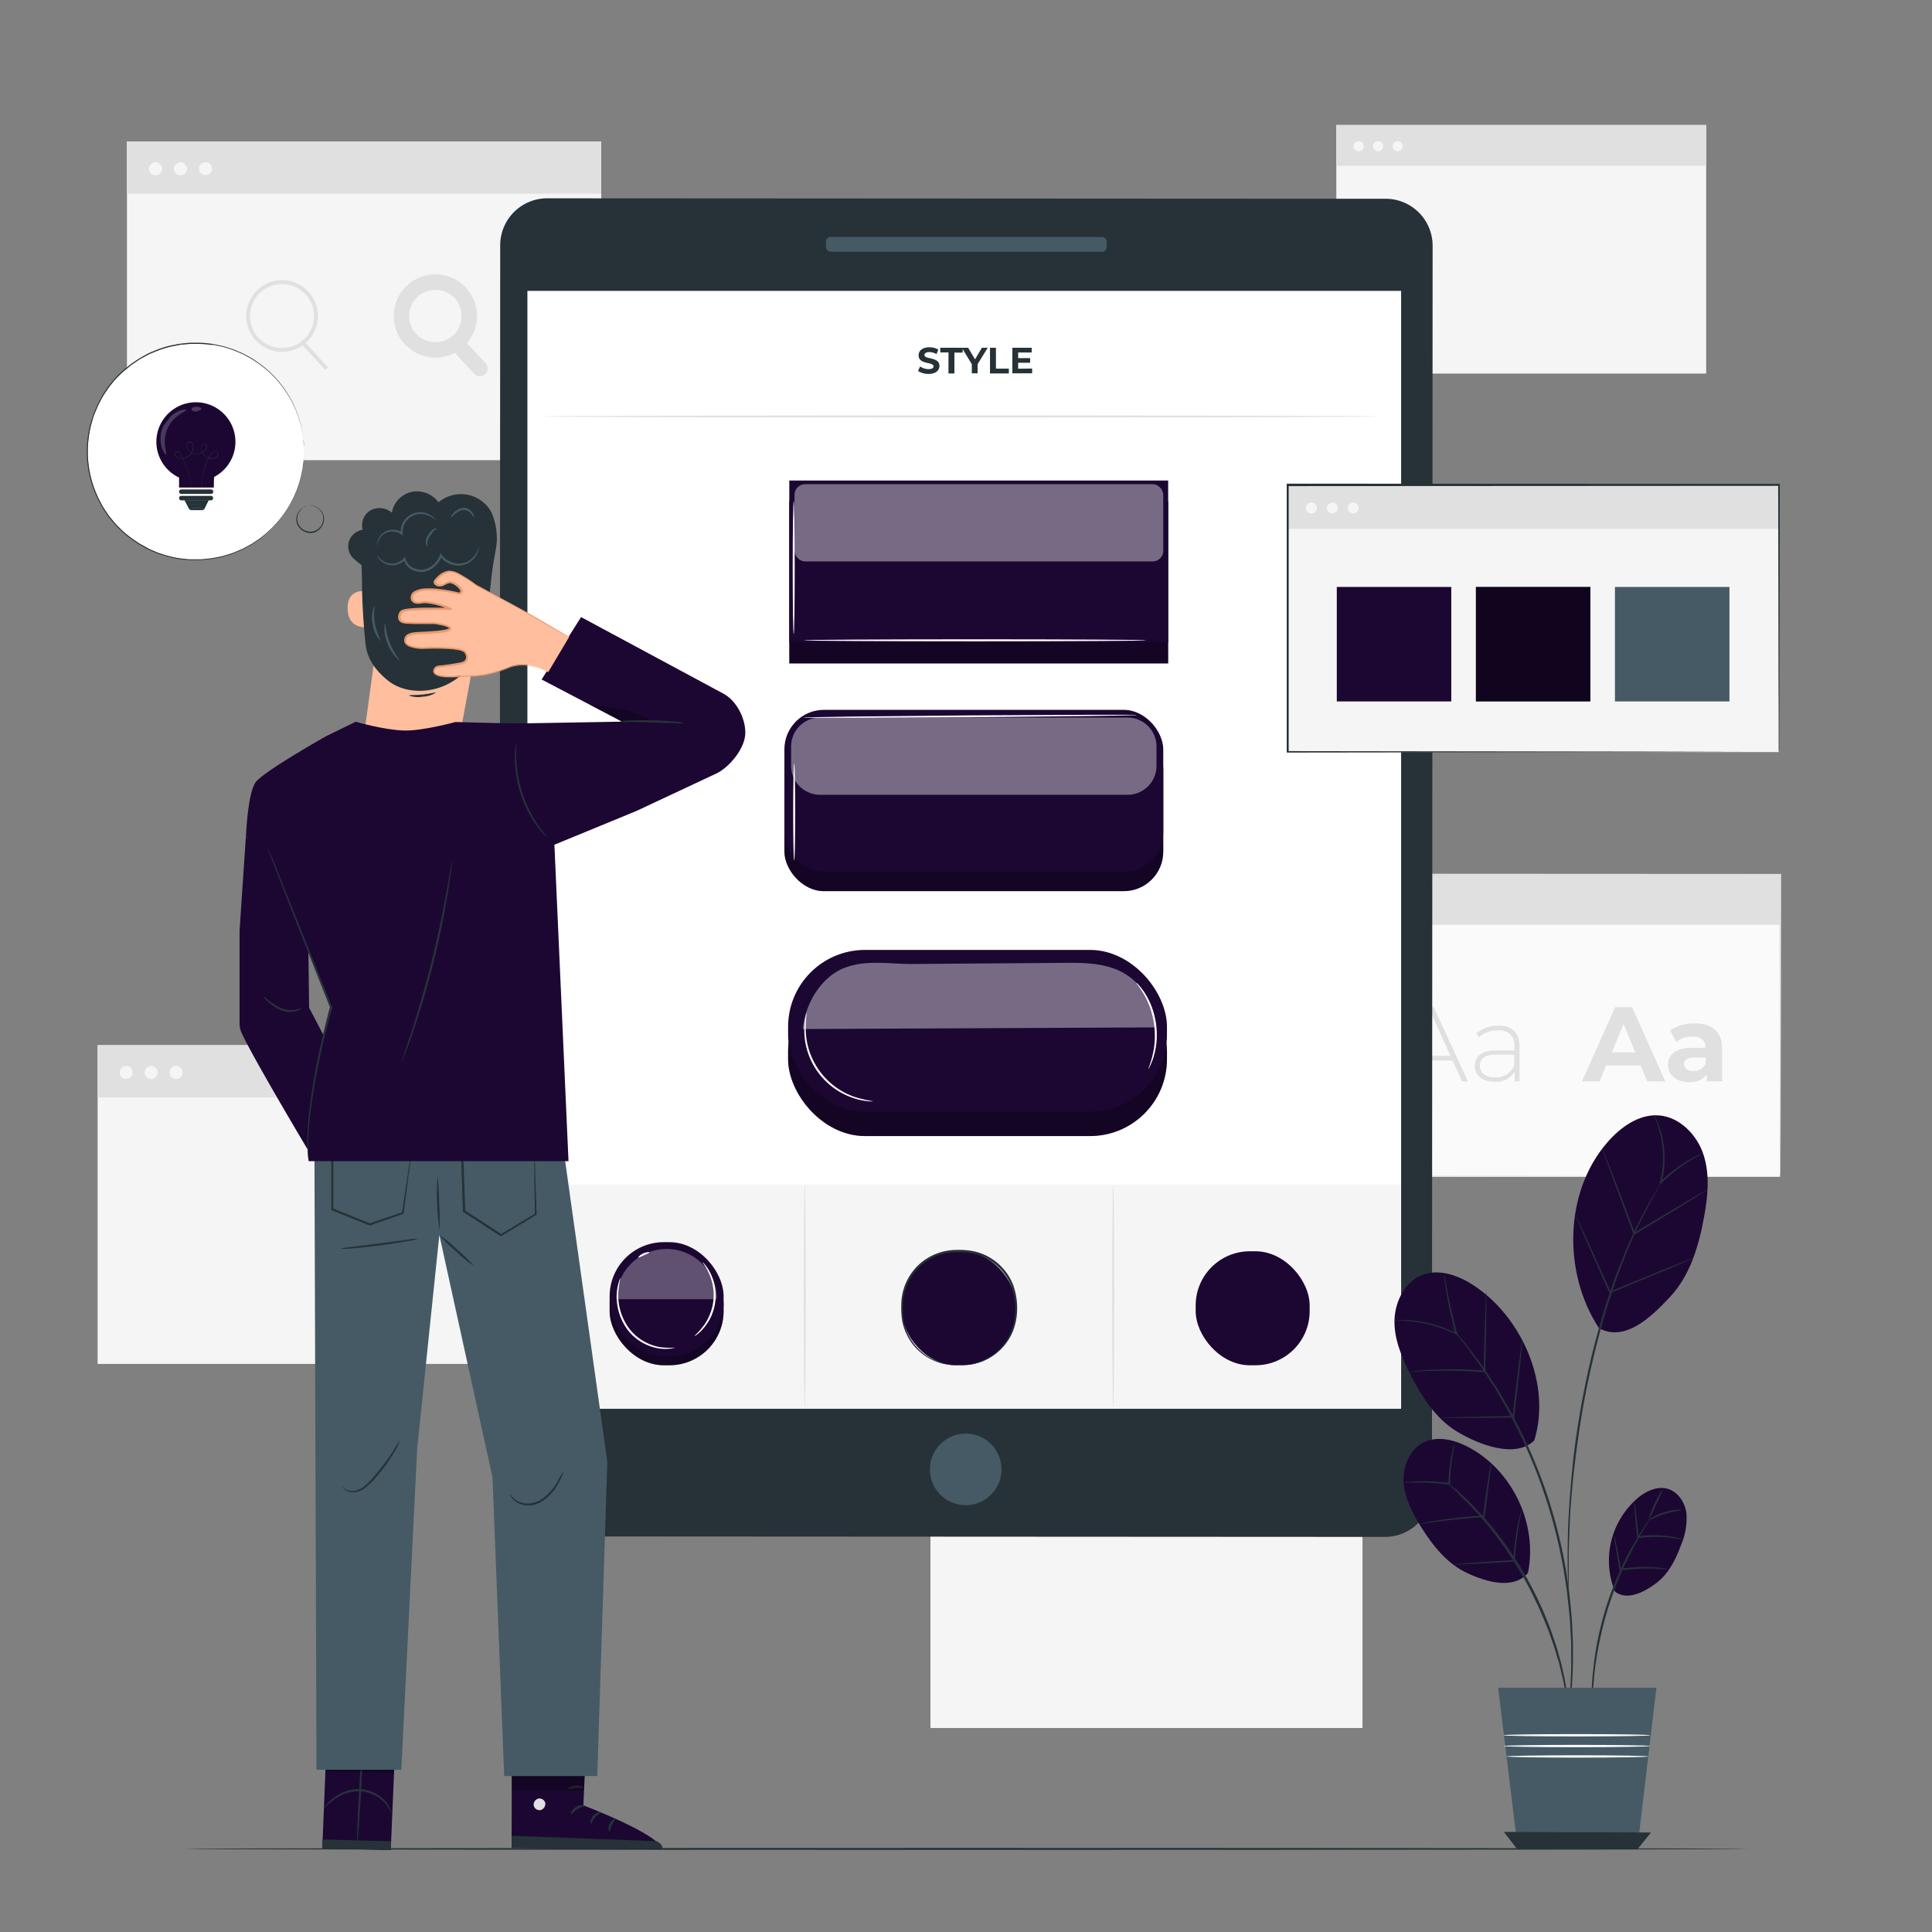 <svg xmlns="http://www.w3.org/2000/svg" viewBox="0 0 500 500"><rect x="0" y="0" width="500" height="500" fill="#808080" stroke="none"/><g id="freepik--background-complete--inject-2"><rect x="240.8" y="372.07" width="111.81" height="75.14" style="fill:#f5f5f5"></rect><rect x="240.8" y="372.07" width="111.81" height="12.32" style="fill:#e0e0e0"></rect><path d="M249.07,378.5a1.54,1.54,0,1,1-1.54-1.54A1.54,1.54,0,0,1,249.07,378.5Z" style="fill:#f5f5f5"></path><path d="M255,378.5a1.54,1.54,0,1,1-1.53-1.54A1.54,1.54,0,0,1,255,378.5Z" style="fill:#f5f5f5"></path><path d="M260.85,378.5a1.54,1.54,0,1,1-1.53-1.54A1.53,1.53,0,0,1,260.85,378.5Z" style="fill:#f5f5f5"></path><rect x="345.84" y="32.35" width="95.72" height="64.33" style="fill:#f5f5f5"></rect><rect x="345.84" y="32.35" width="95.72" height="10.55" style="fill:#e0e0e0"></rect><path d="M352.93,37.85a1.32,1.32,0,1,1-1.32-1.31A1.31,1.31,0,0,1,352.93,37.85Z" style="fill:#f5f5f5"></path><circle cx="356.66" cy="37.85" r="1.31" style="fill:#f5f5f5"></circle><circle cx="361.7" cy="37.85" r="1.31" style="fill:#f5f5f5"></circle><rect x="25.26" y="270.49" width="122.74" height="82.49" style="fill:#f5f5f5"></rect><rect x="25.26" y="270.49" width="122.74" height="13.53" style="fill:#e0e0e0"></rect><path d="M34.34,277.55a1.68,1.68,0,1,1-1.68-1.68A1.68,1.68,0,0,1,34.34,277.55Z" style="fill:#f5f5f5"></path><path d="M40.81,277.55a1.69,1.69,0,1,1-1.68-1.68A1.68,1.68,0,0,1,40.81,277.55Z" style="fill:#f5f5f5"></path><path d="M47.28,277.55a1.69,1.69,0,1,1-1.68-1.68A1.68,1.68,0,0,1,47.28,277.55Z" style="fill:#f5f5f5"></path><rect x="32.86" y="36.6" width="122.74" height="82.49" style="fill:#f5f5f5"></rect><rect x="32.86" y="36.6" width="122.74" height="13.53" style="fill:#e0e0e0"></rect><path d="M41.94,43.66A1.69,1.69,0,1,1,40.25,42,1.69,1.69,0,0,1,41.94,43.66Z" style="fill:#f5f5f5"></path><path d="M48.41,43.66A1.69,1.69,0,1,1,46.72,42,1.69,1.69,0,0,1,48.41,43.66Z" style="fill:#f5f5f5"></path><circle cx="53.19" cy="43.66" r="1.68" style="fill:#f5f5f5"></circle><path d="M73,91.06a9.28,9.28,0,1,1,9.28-9.28A9.28,9.28,0,0,1,73,91.06Zm0-17.55a8.28,8.28,0,1,0,8.28,8.27A8.28,8.28,0,0,0,73,73.51Z" style="fill:#e0e0e0"></path><rect x="80.96" y="87.52" width="1" height="9.08" transform="translate(-40.85 79.78) rotate(-42.76)" style="fill:#e0e0e0"></rect><path d="M112.69,92.56a10.78,10.78,0,1,1,10.77-10.78A10.79,10.79,0,0,1,112.69,92.56Zm0-17.55a6.78,6.78,0,1,0,6.77,6.77A6.78,6.78,0,0,0,112.69,75Z" style="fill:#e0e0e0"></path><path d="M124.21,97.39a2,2,0,0,1-1.47-.64l-6.17-6.67a2,2,0,0,1,2.94-2.71L125.68,94a2,2,0,0,1-1.47,3.36Z" style="fill:#e0e0e0"></path><rect x="344.55" y="226.53" width="116.11" height="78.03" style="fill:#fafafa"></rect><path d="M375.9,274.45H364.77l-2.44,5.4h-1.51l8.83-19.19h1.4l8.83,19.19h-1.51Zm-.52-1.18-5-11.08-5,11.08Z" style="fill:#e0e0e0"></path><path d="M393.26,270.77v9.08H392V277.3a5.52,5.52,0,0,1-5.16,2.66c-3.21,0-5.15-1.65-5.15-4.09,0-2.16,1.37-4,5.34-4h4.91v-1.15c0-2.66-1.45-4.09-4.25-4.09a7.4,7.4,0,0,0-4.93,1.81l-.69-1a8.69,8.69,0,0,1,5.73-2C391.29,265.43,393.26,267.24,393.26,270.77Zm-1.37,4.86v-2.69H387c-3,0-4,1.23-4,2.88,0,1.86,1.45,3,4,3A4.9,4.9,0,0,0,391.89,275.63Z" style="fill:#e0e0e0"></path><path d="M424.58,275.74h-8.91l-1.7,4.11h-4.56L418,260.66h4.39l8.58,19.19h-4.66Zm-1.4-3.38-3-7.35-3.05,7.35Z" style="fill:#e0e0e0"></path><path d="M445.69,271.43v8.42h-4V278c-.79,1.35-2.33,2.06-4.5,2.06-3.45,0-5.51-1.92-5.51-4.47s1.84-4.42,6.34-4.42h3.4c0-1.83-1.1-2.9-3.4-2.9a7.08,7.08,0,0,0-4.25,1.37l-1.54-3a11.35,11.35,0,0,1,6.36-1.78C443.09,264.88,445.69,267,445.69,271.43Zm-4.27,3.76v-1.51h-2.94c-2,0-2.63.74-2.63,1.73s.9,1.78,2.41,1.78A3.17,3.17,0,0,0,441.42,275.19Z" style="fill:#e0e0e0"></path><rect x="344.55" y="226.53" width="116.11" height="12.8" style="fill:#e0e0e0"></rect><path d="M353.14,233.21a1.59,1.59,0,1,1-1.59-1.59A1.59,1.59,0,0,1,353.14,233.21Z" style="fill:#f5f5f5"></path><path d="M359.26,233.21a1.6,1.6,0,1,1-1.59-1.59A1.59,1.59,0,0,1,359.26,233.21Z" style="fill:#f5f5f5"></path><path d="M365.38,233.21a1.6,1.6,0,1,1-1.59-1.59A1.59,1.59,0,0,1,365.38,233.21Z" style="fill:#f5f5f5"></path><path d="M460.66,304.57s0-.49,0-1.43,0-2.32,0-4.12c0-3.62,0-8.92-.05-15.7,0-13.56-.07-33-.11-56.79l.2.21-116.1,0h0l.26-.26c0,27.81,0,54.25,0,78l-.24-.24,83.64.12,23.9.06,6.36,0h1.65l.56,0h-2.15l-6.31,0-23.85.07-83.8.12h-.24v-.24c0-23.79,0-50.23,0-78v-.26h.27l116.1.06h.21v.2c0,23.8-.08,43.33-.11,56.92,0,6.76,0,12.05-.05,15.65,0,1.79,0,3.15,0,4.09S460.66,304.57,460.66,304.57Z" style="fill:#e0e0e0"></path></g><g id="freepik--Floor--inject-2"><path d="M452.35,478.49c0,.15-90.61.26-202.34.26s-202.36-.11-202.36-.26,90.59-.26,202.36-.26S452.35,478.35,452.35,478.49Z" style="fill:#263238"></path></g><g id="freepik--Device--inject-2"><path d="M358.43,397.75l-217-.12a12.16,12.16,0,0,1-12.15-12.16l.17-322a12.17,12.17,0,0,1,12.16-12.15l217,.12a12.16,12.16,0,0,1,12.15,12.16l-.17,322A12.17,12.17,0,0,1,358.43,397.75Z" style="fill:#263238"></path><rect x="136.49" y="75.28" width="226.12" height="289.24" style="fill:#fff"></rect><path d="M259.18,380.29a9.26,9.26,0,1,1-9.26-9.27A9.25,9.25,0,0,1,259.18,380.29Z" style="fill:#455a64"></path><rect x="213.74" y="61.32" width="72.69" height="3.83" rx="1.22" style="fill:#455a64"></rect><path d="M284.78,225.29c0,.15-16.36.26-36.54.26s-36.54-.11-36.54-.26,16.36-.26,36.54-.26S284.78,225.15,284.78,225.29Z" style="fill:#fff"></path><rect x="203" y="188.77" width="98.05" height="41.86" rx="10.22" style="fill:#1C0733"></rect><g style="opacity:0.3"><rect x="203" y="188.77" width="98.05" height="41.86" rx="10.22"></rect></g><rect x="203" y="183.71" width="98.05" height="41.86" rx="10.22" style="fill:#1C0733"></rect><g style="opacity:0.4"><path d="M212.2,205.69h79.64a7.49,7.49,0,0,0,7.46-7.53v-4.93a7.49,7.49,0,0,0-7.46-7.52H212.2a7.49,7.49,0,0,0-7.46,7.52v4.93A7.49,7.49,0,0,0,212.2,205.69Z" style="fill:#fff"></path></g><path d="M205.53,197.54c.15,0,.27,5.64.27,12.59s-.12,12.59-.27,12.59-.26-5.64-.26-12.59S205.39,197.54,205.53,197.54Z" style="fill:#fff"></path><path d="M294.17,185.09a8.56,8.56,0,0,1-.88,0l-2.51.07-9.24.15-30.48.31-30.49.15h-9.24l-2.51,0a4.59,4.59,0,0,1-.88-.05l.87-.06,2.52-.06,9.23-.16,30.49-.3,30.49-.15h9.24l2.51,0A4.59,4.59,0,0,1,294.17,185.09Z" style="fill:#fff"></path><path d="M282,287.85c0,.14-13.08.26-29.21.26s-29.23-.12-29.23-.26,13.08-.26,29.23-.26S282,287.71,282,287.85Z" style="fill:#fff"></path><path d="M278.29,249.46c0,.14-12.33.26-27.52.26s-27.53-.12-27.53-.26,12.32-.26,27.53-.26S278.29,249.31,278.29,249.46Z" style="fill:#fff"></path><rect x="203.96" y="252.15" width="98.05" height="41.86" rx="19.89" style="fill:#1C0733"></rect><g style="opacity:0.3"><rect x="203.96" y="252.15" width="98.05" height="41.86" rx="19.89"></rect></g><rect x="203.96" y="245.84" width="98.05" height="41.86" rx="19.89" style="fill:#1C0733"></rect><g style="opacity:0.4"><path d="M290.55,251.67c-4.67-2.52-10.24-2.53-15.54-2.48-12.15.1-26.57.18-38.71.29-6.37.05-12.12-1.25-18,1.11s-10,9.37-10.53,15.72l91.12-.42A16.16,16.16,0,0,0,290.55,251.67Z" style="fill:#fff"></path></g><path d="M226,285a5.29,5.29,0,0,1-1.29,0,16.76,16.76,0,0,1-3.46-.7,18.51,18.51,0,0,1-13.1-17.58,16.44,16.44,0,0,1,.31-3.52,5.87,5.87,0,0,1,.34-1.24,34.52,34.52,0,0,0-.28,4.75,18.82,18.82,0,0,0,12.84,17.24A33,33,0,0,0,226,285Z" style="fill:#fff"></path><path d="M297.21,276.67c-.1,0,.5-1.24,1-3.3a21.18,21.18,0,0,0,.61-3.68,24.37,24.37,0,0,0-.13-4.55,23.83,23.83,0,0,0-1.08-4.42,21.73,21.73,0,0,0-1.57-3.39c-1.06-1.84-2-2.83-1.88-2.9s.26.21.67.66a7.76,7.76,0,0,1,.7.85,12.55,12.55,0,0,1,.83,1.21,19.18,19.18,0,0,1,1.7,3.4,22.46,22.46,0,0,1,1.14,4.52,21.73,21.73,0,0,1,.1,4.67,19.05,19.05,0,0,1-.74,3.73,11.52,11.52,0,0,1-.48,1.38,7.75,7.75,0,0,1-.44,1A3.77,3.77,0,0,1,297.21,276.67Z" style="fill:#fff"></path><rect x="204.27" y="129.83" width="98.05" height="41.86" style="fill:#1C0733"></rect><g style="opacity:0.3"><rect x="204.27" y="129.83" width="98.05" height="41.86"></rect></g><rect x="204.27" y="124.36" width="98.05" height="41.86" style="fill:#1C0733"></rect><g style="opacity:0.4"><rect x="205.63" y="125.31" width="95.42" height="19.98" rx="2.7" style="fill:#fff"></rect></g><path d="M205.41,164.18c-.14,0-.26-7.74-.26-17.28s.12-17.27.26-17.27.26,7.73.26,17.27S205.56,164.18,205.41,164.18Z" style="fill:#fff"></path><path d="M296.7,165.71c0,.14-19.87.26-44.37.26s-44.39-.12-44.39-.26,19.87-.26,44.39-.26S296.7,165.56,296.7,165.71Z" style="fill:#fff"></path><path d="M237.59,96l.53-1.16a4,4,0,0,0,2.19.69c.91,0,1.29-.3,1.29-.71,0-1.25-3.87-.39-3.87-2.86,0-1.14.91-2.08,2.8-2.08a4.46,4.46,0,0,1,2.31.59l-.47,1.17a3.8,3.8,0,0,0-1.85-.52c-.91,0-1.26.34-1.26.76,0,1.23,3.87.38,3.87,2.82,0,1.12-.93,2.07-2.83,2.07A4.81,4.81,0,0,1,237.59,96Z" style="fill:#263238"></path><path d="M245.47,91.21h-2.13V90h5.8v1.25H247v5.4h-1.54Z" style="fill:#263238"></path><path d="M253,94.25v2.36H251.5V94.24L248.92,90h1.64l1.78,3,1.77-3h1.51Z" style="fill:#263238"></path><path d="M256.21,90h1.54v5.4h3.34v1.25h-4.88Z" style="fill:#263238"></path><path d="M267.11,95.38v1.23H262V90h5v1.23h-3.5v1.45h3.09v1.2h-3.09v1.54Z" style="fill:#263238"></path><rect x="136.44" y="306.56" width="226.09" height="58.02" style="fill:#f5f5f5"></rect><rect x="309.44" y="323.83" width="29.5" height="29.5" rx="14.02" style="fill:#1C0733"></rect><rect x="233.43" y="323.83" width="29.5" height="29.5" rx="14.02" style="fill:#1C0733"></rect><path d="M248.91,353.33a22.36,22.36,0,0,0,3.62-.59,14,14,0,0,0,7.88-5.74,14.2,14.2,0,0,0,2.24-6.4,17.69,17.69,0,0,0-.91-7.74,13.75,13.75,0,0,0-5.4-6.58,13,13,0,0,0-4.19-1.79,18.67,18.67,0,0,0-4.7-.4,14,14,0,0,0-8.6,3,13.82,13.82,0,0,0-4.68,7.11,14.5,14.5,0,0,0-.51,4,18.91,18.91,0,0,0,.26,3.81,14.16,14.16,0,0,0,2.9,6.13,13.93,13.93,0,0,0,8.43,4.88l.82.13.73.05c.46,0,.84,0,1.16.06l.71,0,.24,0a.75.75,0,0,1-.24,0l-.71,0a11.48,11.48,0,0,1-1.16,0l-.74,0-.84-.11a13,13,0,0,1-4.15-1.3,14.27,14.27,0,0,1-4.54-3.55,14.48,14.48,0,0,1-3-6.28,19.92,19.92,0,0,1-.29-3.89,15.05,15.05,0,0,1,.51-4.12,14.25,14.25,0,0,1,4.82-7.39,14.5,14.5,0,0,1,8.92-3.14,18.65,18.65,0,0,1,4.83.42,13.55,13.55,0,0,1,4.34,1.86,14.27,14.27,0,0,1,5.57,6.83c1.88,5.41,1,11-1.48,14.53a14.17,14.17,0,0,1-4.14,4,13.08,13.08,0,0,1-4,1.72l-.82.2-.74.1a6.53,6.53,0,0,1-1.15.1h-1Z" style="fill:#263238"></path><rect x="157.77" y="323.83" width="29.5" height="29.5" rx="14.02" style="fill:#1C0733"></rect><g style="opacity:0.3"><rect x="157.77" y="323.83" width="29.5" height="29.5" rx="14.02"></rect></g><rect x="157.77" y="321.47" width="29.5" height="29.5" rx="14.02" style="fill:#1C0733"></rect><g style="opacity:0.3"><path d="M172.52,323.23a13,13,0,0,0-13,13h26A13,13,0,0,0,172.52,323.23Z" style="fill:#fff"></path></g><path d="M174.71,348.75a4.13,4.13,0,0,1-1.07.24,10.7,10.7,0,0,1-3,0,12.72,12.72,0,0,1-8.33-5,14.28,14.28,0,0,1-2.67-9.36,12.4,12.4,0,0,1,.54-2.94,3.63,3.63,0,0,1,.41-1,25,25,0,0,0-.58,4,14.51,14.51,0,0,0,2.72,9,12.62,12.62,0,0,0,3.93,3.46,13,13,0,0,0,4,1.47A19.38,19.38,0,0,0,174.71,348.75Z" style="fill:#fff"></path><path d="M179.74,345.75c-.07-.08.92-.79,2.09-2.31a13.43,13.43,0,0,0,1.59-14c-.81-1.74-1.6-2.66-1.53-2.72s.25.19.6.61a11.22,11.22,0,0,1,1.26,1.95,13,13,0,0,1-1.64,14.43,10.51,10.51,0,0,1-1.66,1.62A2.82,2.82,0,0,1,179.74,345.75Z" style="fill:#fff"></path><path d="M168.09,324.12c0,.14-.64.37-1.4.72s-1.37.7-1.46.58.41-.67,1.24-1.05S168.07,324,168.09,324.12Z" style="fill:#fff"></path><path d="M208.27,364.5c-.15,0-.26-13-.26-29s.11-29,.26-29,.26,13,.26,29S208.41,364.5,208.27,364.5Z" style="fill:#e0e0e0"></path><path d="M288.09,364.5c-.14,0-.26-13-.26-29s.12-29,.26-29,.26,13,.26,29S288.23,364.5,288.09,364.5Z" style="fill:#e0e0e0"></path><path d="M356.73,107.77c0,.15-48.38.26-108,.26s-108.06-.11-108.06-.26,48.37-.26,108.06-.26S356.73,107.63,356.73,107.77Z" style="fill:#e0e0e0"></path></g><g id="freepik--Plant--inject-2"><path d="M413.78,343.68c-9.32-14.26-9-35.11,2.17-48,3.46-4,8.29-7.48,13.56-7s9.75,5.09,11.39,10.25S442,309.64,441,315c-1.35,7.46-3.62,15.1-8.79,20.64s-11.78,11.71-18.44,8.07" style="fill:#1C0733"></path><path d="M417.94,411.87a21.32,21.32,0,0,1,5.94-24.21c2.14-1.75,4.95-3.1,7.62-2.39s4.56,3.5,4.94,6.31a17.48,17.48,0,0,1-1.4,8.29c-1.37,3.73-3.23,7.46-6.4,9.84s-7.6,4.63-10.7,2.16" style="fill:#1C0733"></path><path d="M395.45,407c2.56-12.65-4.1-26.6-15.55-32.55-3.55-1.85-7.92-2.94-11.5-1.15s-5.43,6.31-5.14,10.4,2.26,7.86,4.43,11.34c3,4.87,6.77,9.61,12,12.06s12.14,4.32,15.8-.1" style="fill:#1C0733"></path><path d="M397.07,372.78c4.46-14.41-3.11-31.88-15.73-40.15-3.91-2.56-8.87-4.35-13.25-2.68s-7,6.7-7.19,11.49,1.7,9.41,3.82,13.71c3,6,6.75,12,12.5,15.43s15.07,6.91,19.85,2.2" style="fill:#1C0733"></path><path d="M406,443.2a3.17,3.17,0,0,1-.14-.7q-.12-.78-.3-2c-.06-.44-.13-.93-.2-1.45s-.22-1.1-.33-1.71c-.24-1.23-.48-2.64-.88-4.16-.19-.77-.38-1.57-.58-2.4s-.5-1.69-.76-2.57c-.48-1.79-1.19-3.64-1.85-5.61a110.31,110.31,0,0,0-5.57-12.34,107.78,107.78,0,0,0-7.2-11.45c-1.28-1.64-2.43-3.26-3.65-4.65-.6-.7-1.17-1.39-1.73-2l-1.68-1.81c-1-1.18-2.08-2.15-3-3L376.94,386l-1.1-1c-.61-.56-1.11-1-1.51-1.36a3.28,3.28,0,0,1-.5-.51,3.44,3.44,0,0,1,.58.41l1.59,1.28,1.14.93,1.28,1.19c.92.86,2,1.82,3.06,3l1.71,1.8,1.77,2c1.25,1.38,2.42,3,3.71,4.64a94.11,94.11,0,0,1,12.84,23.92c.66,2,1.35,3.86,1.82,5.66l.72,2.6c.19.84.37,1.65.55,2.42.37,1.54.59,3,.79,4.2.1.61.2,1.19.28,1.73s.11,1,.15,1.46c.08.83.14,1.5.19,2A2.74,2.74,0,0,1,406,443.2Z" style="fill:#263238"></path><path d="M405.7,445.79a1.07,1.07,0,0,1,0-.29c0-.22,0-.5.07-.83.07-.79.17-1.85.29-3.2.07-.7.15-1.48.23-2.32s.09-1.76.14-2.75c.07-2,.26-4.23.19-6.73,0-1.25,0-2.55,0-3.91s-.14-2.77-.21-4.24c-.1-2.93-.5-6-.85-9.31a133.34,133.34,0,0,0-12.14-40.93c-1.49-2.94-2.85-5.76-4.36-8.27-.74-1.27-1.4-2.52-2.13-3.67s-1.45-2.24-2.12-3.29c-1.3-2.13-2.69-3.91-3.83-5.53-.58-.8-1.1-1.57-1.62-2.24l-1.45-1.81-2-2.53-.51-.66a2.56,2.56,0,0,1-.16-.24s.08.06.21.2l.55.62,2.09,2.46,1.49,1.78c.53.67,1.07,1.42,1.67,2.21,1.17,1.61,2.58,3.38,3.91,5.5l2.16,3.28c.74,1.15,1.41,2.4,2.17,3.66,1.54,2.51,2.92,5.34,4.43,8.28a130.14,130.14,0,0,1,12.19,41.11c.34,3.29.72,6.41.8,9.36.05,1.47.17,2.88.17,4.25s0,2.67,0,3.93c0,2.5-.18,4.75-.28,6.74-.07,1-.11,1.91-.19,2.76s-.2,1.61-.28,2.31c-.18,1.35-.31,2.41-.41,3.19-.05.34-.09.61-.12.83A.8.8,0,0,1,405.7,445.79Z" style="fill:#263238"></path><path d="M430,305.86a.86.86,0,0,1-.12.27l-.4.75-1.59,2.84c-.35.62-.76,1.29-1.15,2.06s-.8,1.61-1.25,2.51L424,317.17c-.48,1-.95,2.14-1.46,3.3s-1.06,2.36-1.58,3.64-1,2.63-1.55,4c-.26.69-.53,1.4-.81,2.12s-.5,1.46-.75,2.21c-.51,1.51-1,3.05-1.56,4.64-2,6.39-3.85,13.51-5.43,21.06s-2.61,14.86-3.4,21.51-1.18,12.66-1.32,17.73c-.13,2.52-.16,4.81-.16,6.83s0,3.74,0,5.15,0,2.47.05,3.27v.85a1.11,1.11,0,0,1,0,.29,1.36,1.36,0,0,1,0-.29c0-.23,0-.51-.05-.85,0-.79-.1-1.88-.16-3.26s-.12-3.15-.12-5.16,0-4.31.08-6.85c.08-5.07.54-11.1,1.19-17.78s1.82-14,3.36-21.56,3.48-14.71,5.49-21.12c.55-1.58,1.08-3.13,1.59-4.63l.77-2.22L419,328l1.59-4c.53-1.28,1.1-2.48,1.61-3.64s1-2.26,1.51-3.29,1-2,1.49-2.87l1.29-2.49c.41-.76.84-1.42,1.2-2,.72-1.18,1.28-2.12,1.7-2.8l.45-.71A1.19,1.19,0,0,1,430,305.86Z" style="fill:#263238"></path><path d="M426.81,393.39a12.36,12.36,0,0,1-1,1.74c-.68,1.09-1.62,2.7-2.71,4.72s-2.32,4.47-3.54,7.24-2.38,5.91-3.43,9.26-1.79,6.6-2.39,9.57-.95,5.7-1.17,8-.36,4.15-.42,5.43a12.64,12.64,0,0,1-.16,2,12.25,12.25,0,0,1-.07-2c0-1.29,0-3.15.22-5.46s.52-5,1.05-8a91.61,91.61,0,0,1,2.36-9.65,88.25,88.25,0,0,1,3.5-9.3,77.42,77.42,0,0,1,3.67-7.23c1.15-2,2.15-3.59,2.89-4.64A13.28,13.28,0,0,1,426.81,393.39Z" style="fill:#263238"></path><polygon points="387.72 436.78 428.68 436.78 423.73 478.62 392.82 478.62 387.72 436.78" style="fill:#455a64"></polygon><polygon points="389.21 474.1 392.69 478.62 423.73 478.62 427.3 474.25 389.21 474.1" style="fill:#263238"></polygon><path d="M427.09,449.08c0,.17-8.51.31-19,.31s-19-.14-19-.31,8.5-.3,19-.3S427.09,448.92,427.09,449.08Z" style="fill:#fafafa"></path><path d="M427.09,451.87c0,.17-8.51.31-19,.31s-19-.14-19-.31,8.5-.3,19-.3S427.09,451.7,427.09,451.87Z" style="fill:#fafafa"></path><path d="M426.57,454.57c0,.17-8.2.3-18.32.3s-18.32-.13-18.32-.3,8.2-.31,18.32-.31S426.57,454.4,426.57,454.57Z" style="fill:#fafafa"></path><path d="M394,346.61a1.74,1.74,0,0,1,0,.4c0,.3-.05.68-.09,1.13-.11,1.05-.25,2.46-.42,4.17-.38,3.52-.92,8.38-1.55,13.74,0,.2-.05.41-.07.6l0,.18h-.18c-5.27.08-10,.13-13.42.15h-4.05l-1.1,0a1.42,1.42,0,0,1-.38,0,1.65,1.65,0,0,1,.38-.05l1.1-.05,4-.13c3.42-.09,8.16-.19,13.42-.28l-.2.19c0-.19,0-.4.07-.6.63-5.36,1.22-10.21,1.67-13.72.22-1.71.41-3.11.55-4.16l.17-1.12Q394,346.61,394,346.61Z" style="fill:#263238"></path><path d="M384.66,334.1s0,.14,0,.41,0,.7,0,1.17c0,1.08,0,2.54,0,4.32-.05,3.64-.15,8.68-.28,14.24,0,.22,0,.45,0,.66v.21h-.22a126,126,0,0,0-13.78-.31c-1.75,0-3.17.12-4.15.17l-1.13.06a1.49,1.49,0,0,1-.39,0,1.52,1.52,0,0,1,.39-.07c.25,0,.63-.09,1.12-.13,1-.1,2.39-.22,4.15-.31a109.61,109.61,0,0,1,13.82.18l-.22.21c0-.21,0-.44,0-.66.14-5.56.28-10.6.41-14.24.07-1.77.13-3.23.17-4.31,0-.47,0-.86.07-1.18A1.87,1.87,0,0,1,384.66,334.1Z" style="fill:#263238"></path><path d="M373.76,329.83A8.48,8.48,0,0,1,374,331c.15.84.36,1.95.6,3.29.53,2.78,1.36,6.61,2.53,10.81l.13.44-.42-.2-.49-.24A34.92,34.92,0,0,0,365.45,342c-1.45-.18-2.64-.25-3.46-.28a9.18,9.18,0,0,1-1.27-.07,1.06,1.06,0,0,1,.33,0c.21,0,.53-.05.94-.05a28,28,0,0,1,3.49.15,33.09,33.09,0,0,1,11.07,3.11l.5.24-.29.24a103.25,103.25,0,0,1-2.42-10.87c-.23-1.4-.39-2.54-.48-3.32A7,7,0,0,1,373.76,329.83Z" style="fill:#263238"></path><path d="M431.61,406.11c0,.06-1.19-.06-3.1-.13a51.29,51.29,0,0,0-7.45.24q-.88.09-1.71.21l-.2,0,0-.2c-.44-2.47-.81-4.66-1.06-6.22a16.68,16.68,0,0,1-.32-2.53,16.83,16.83,0,0,1,.59,2.48c.32,1.55.74,3.73,1.2,6.2l-.23-.17c.55-.08,1.13-.15,1.73-.21a42.14,42.14,0,0,1,7.51-.13c1,.08,1.73.17,2.26.25A3.33,3.33,0,0,1,431.61,406.11Z" style="fill:#263238"></path><path d="M435.48,398.42c0,.07-1.15-.2-3-.43a32.45,32.45,0,0,0-7.27-.07c-.44,0-.88.1-1.29.16l-.21,0,0-.21c-.26-2.55-.47-4.81-.6-6.43a16.33,16.33,0,0,1-.13-2.61,17.81,17.81,0,0,1,.4,2.58c.21,1.62.47,3.87.74,6.41l-.24-.18c.42-.06.86-.12,1.3-.16a28.25,28.25,0,0,1,7.36.19,21.11,21.11,0,0,1,2.18.46A3.09,3.09,0,0,1,435.48,398.42Z" style="fill:#263238"></path><path d="M438.25,325.59a2.13,2.13,0,0,1-.4.21l-1.2.53-4.43,1.89-14.68,6.08-.79.32-.19.08-.08-.19-6.2-14-1.82-4.23c-.19-.47-.35-.85-.48-1.16a2.78,2.78,0,0,1-.14-.41s.09.12.22.38l.54,1.12c.49,1,1.14,2.46,1.95,4.18l6.31,14-.27-.11.8-.33,14.72-6,4.48-1.77,1.22-.46A1.59,1.59,0,0,1,438.25,325.59Z" style="fill:#263238"></path><path d="M441.84,307.89s-.12.11-.36.27l-1.07.69-4,2.5-13.35,8.13-.21.13-.09-.23c-.07-.21-.16-.43-.24-.65-2.17-5.87-4.14-11.18-5.59-15.09l-1.65-4.58c-.18-.51-.32-.93-.43-1.26a1.64,1.64,0,0,1-.12-.45,2.63,2.63,0,0,1,.2.42c.13.33.3.73.5,1.23l1.77,4.54,5.71,15c.08.22.16.44.24.64l-.3-.1,13.41-8,4.06-2.38,1.12-.63A1.94,1.94,0,0,1,441.84,307.89Z" style="fill:#263238"></path><path d="M440.66,298.45a4.89,4.89,0,0,1-.87.52c-.58.32-1.41.79-2.42,1.41a43.57,43.57,0,0,0-7.43,5.81l-.51.51.17-.7c.18-.74.35-1.51.47-2.3a26.59,26.59,0,0,0-.58-10.92,28.7,28.7,0,0,0-1.05-3.18,6.44,6.44,0,0,1-.43-1.15,7.54,7.54,0,0,1,.58,1.09,24.76,24.76,0,0,1,1.19,3.16,25.49,25.49,0,0,1,.7,11.06c-.13.81-.3,1.59-.48,2.34l-.34-.2a38.82,38.82,0,0,1,7.57-5.75c1-.6,1.89-1,2.49-1.31A5.18,5.18,0,0,1,440.66,298.45Z" style="fill:#263238"></path><path d="M393.92,390.3a5.05,5.05,0,0,1-.19,1.06c-.14.68-.34,1.66-.57,2.88a70.55,70.55,0,0,0-1.1,9.7v.19h-.18l-.92.05c-4.06.25-7.74.45-10.4.57l-3.16.13a5.48,5.48,0,0,1-1.16,0,7.51,7.51,0,0,1,1.15-.15l3.15-.25c2.66-.2,6.33-.44,10.39-.69l.92,0-.19.19a60.46,60.46,0,0,1,1.23-9.74c.26-1.22.51-2.19.7-2.86A5.87,5.87,0,0,1,393.92,390.3Z" style="fill:#263238"></path><path d="M385.87,378.76a5.36,5.36,0,0,1-.07,1.07q-.12,1.14-.33,2.91c-.29,2.46-.74,5.89-1.25,9.72l0,.17H384l-1.32.09c-4.17.28-7.92.71-10.63,1.06l-3.21.43a5.77,5.77,0,0,1-1.19.12,9.18,9.18,0,0,1,1.16-.28c.75-.15,1.84-.34,3.2-.56,2.7-.43,6.46-.9,10.64-1.19l1.32-.08-.19.18c.52-3.84,1-7.25,1.38-9.71.19-1.17.34-2.14.46-2.89A7.12,7.12,0,0,1,385.87,378.76Z" style="fill:#263238"></path><path d="M376.4,373.79c.06,0-.19,1.13-.48,2.95a51.12,51.12,0,0,0-.66,7.25v.23l-.23,0-.69-.08a64.14,64.14,0,0,0-7.73-.46l-2.36,0a3.62,3.62,0,0,1-.86,0,3.1,3.1,0,0,1,.85-.14c.56-.06,1.36-.12,2.36-.16a50.86,50.86,0,0,1,7.79.34l.7.09-.24.2a42.93,42.93,0,0,1,.8-7.29c.18-.91.36-1.64.5-2.14A2.72,2.72,0,0,1,376.4,373.79Z" style="fill:#263238"></path><path d="M430.37,385.33a38.29,38.29,0,0,1-1.83,4.16,36.74,36.74,0,0,1-2,4.09,30.31,30.31,0,0,1,3.8-8.25Z" style="fill:#263238"></path><path d="M435.51,390.78a43.37,43.37,0,0,0-4.65,1,40.59,40.59,0,0,0-4.37,1.85,10.61,10.61,0,0,1,4.25-2.25A10.78,10.78,0,0,1,435.51,390.78Z" style="fill:#263238"></path></g><g id="freepik--Character--inject-2"><path d="M151.84,447.23l-.86,20s20,7.59,20.21,11.29l-38.79-.28.08-31.17Z" style="fill:#1C0733"></path><path d="M139.26,465.51a1.59,1.59,0,0,0-1.12,1.81,1.54,1.54,0,0,0,1.79,1.12,1.68,1.68,0,0,0,1.17-1.92,1.6,1.6,0,0,0-2-1" style="fill:#e0e0e0"></path><path d="M132.4,478.21v-3.12l37.53,1.41s1.73.77,1.52,2Z" style="fill:#263238"></path><path d="M151.33,467.33c0,.19-1,.27-1.91.88s-1.44,1.4-1.62,1.32.12-1.17,1.27-1.89S151.37,467.16,151.33,467.33Z" style="fill:#263238"></path><path d="M155.41,469.06c.05.18-.78.5-1.44,1.3s-.84,1.65-1,1.64-.31-1.08.53-2.07S155.41,468.87,155.41,469.06Z" style="fill:#263238"></path><path d="M157.7,474c-.17,0-.43-.92.07-2s1.39-1.45,1.47-1.29-.47.71-.87,1.57S157.89,474,157.7,474Z" style="fill:#263238"></path><path d="M151,462.73c-.08.17-1-.1-2,0s-1.92.4-2,.24.71-.84,2-.9S151.11,462.58,151,462.73Z" style="fill:#263238"></path><path d="M151.75,458.43a3.66,3.66,0,0,1-2,0,9.06,9.06,0,0,1-2-.64,8.83,8.83,0,0,1-1.12-.61,2.26,2.26,0,0,1-.59-.46.85.85,0,0,1-.08-1,1.11,1.11,0,0,1,.84-.43,3,3,0,0,1,.73.11,7,7,0,0,1,1.22.43,6.8,6.8,0,0,1,1.79,1.2c.9.84,1.21,1.56,1.14,1.59s-.52-.54-1.44-1.24a8.23,8.23,0,0,0-1.74-1,7.34,7.34,0,0,0-1.12-.36c-.41-.11-.76-.11-.87.07s0,.1,0,.22a2.38,2.38,0,0,0,.43.34c.35.23.69.42,1,.6a11.06,11.06,0,0,0,1.89.74A13,13,0,0,1,151.75,458.43Z" style="fill:#263238"></path><path d="M151.5,458.7a3.14,3.14,0,0,1-.51-1.89,6.6,6.6,0,0,1,.29-2.14,6.41,6.41,0,0,1,.5-1.19,1.65,1.65,0,0,1,1.26-1,.92.92,0,0,1,.81.56,2.74,2.74,0,0,1,.2.71,4.48,4.48,0,0,1,0,1.32,4.63,4.63,0,0,1-.85,2c-.77,1-1.57,1.22-1.58,1.16s.6-.46,1.19-1.43a4.55,4.55,0,0,0,.63-1.83,4.29,4.29,0,0,0,0-1.13c-.06-.42-.22-.75-.37-.71s-.53.3-.69.63a6.27,6.27,0,0,0-.49,1.06,7.36,7.36,0,0,0-.4,1.95C151.4,458,151.6,458.67,151.5,458.7Z" style="fill:#263238"></path><g style="opacity:0.3"><polygon points="132.4 459.01 132.44 463.44 151.14 463.44 151.33 459.01 132.4 459.01"></polygon></g><polygon points="102.52 445.96 101.13 478.77 83.41 478.38 84.74 445.5 102.52 445.96" style="fill:#1C0733"></polygon><path d="M92.43,477.34c-.15,0,.12-7.19.61-16s1-16,1.15-16-.13,7.19-.61,16S92.57,477.35,92.43,477.34Z" style="fill:#263238"></path><polygon points="101.22 476.51 83.5 476.06 83.41 478.38 101.13 478.77 101.22 476.51" style="fill:#263238"></polygon><path d="M83.83,467.87a2.58,2.58,0,0,1,.49-.7A13,13,0,0,1,86,465.56a11.73,11.73,0,0,1,2.94-1.78,9.42,9.42,0,0,1,10.94,2.55,8.18,8.18,0,0,1,1.2,2,2.26,2.26,0,0,1,.25.81,19.49,19.49,0,0,0-1.74-2.55,9.45,9.45,0,0,0-6.51-3,10.85,10.85,0,0,0-6.85,2.31C84.67,467,83.9,467.94,83.83,467.87Z" style="fill:#263238"></path><g style="opacity:0.3"><polygon points="84.36 454.86 84.21 458.47 101.97 458.79 102.09 456.07 84.36 454.86"></polygon></g><polyline points="113.7 319.6 107.97 374.83 103.86 458.01 81.91 458.01 81.32 280.98 144.16 285.46 157.18 378.35 154.57 459.64 130.49 459.64 127.46 382.34 113.7 319.6" style="fill:#455a64"></polyline><path d="M113.71,319.6a32.52,32.52,0,0,0,4.26,4.21,33,33,0,0,0,4.64,3.81,33,33,0,0,0-4.27-4.21A34.16,34.16,0,0,0,113.71,319.6Z" style="fill:#263238"></path><path d="M113.77,318.5a62.14,62.14,0,0,0-.12-7.09,61.59,61.59,0,0,0-.41-7.08,63.78,63.78,0,0,0,.53,14.17Z" style="fill:#263238"></path><path d="M106.51,297.88a1.62,1.62,0,0,0-.35,0l-1.09-.06-4.16-.2L86,297h-.25v.26c0,4.64,0,9.9,0,15.45v.48l.17.07,9.68,3.88.09,0,.09,0,8.56-3,.13-.05,0-.13c.63-4.82,1.15-8.84,1.52-11.72.17-1.35.3-2.42.4-3.22a9.51,9.51,0,0,0,.1-1.11,2.56,2.56,0,0,0-.07.32c0,.24-.09.52-.14.87-.13.81-.31,1.9-.52,3.26-.43,2.83-1,6.79-1.74,11.53l.15-.18-8.58,2.91h.18l-9.67-3.91.17.26v-.3c0-5.55,0-10.81,0-15.45l-.26.25,14.72.36,4.23.08h1.14A2,2,0,0,0,106.51,297.88Z" style="fill:#263238"></path><path d="M138.2,298.15a1.25,1.25,0,0,0-.32,0l-1,0-3.76-.12-13.58-.31h-.25v.25c.15,4.59.32,9.87.5,15.5v.14l.12.08,1.57,1,8,5.19.14.09.14-.08,9-5.46.12-.07v-.13c-.16-4.82-.31-8.83-.41-11.7,0-1.35-.1-2.42-.14-3.22a10.83,10.83,0,0,0-.07-1.1,1.27,1.27,0,0,0,0,.32v.87c0,.81,0,1.91,0,3.27,0,2.84.1,6.81.17,11.57l.11-.2-9,5.4h.28l-7.95-5.2-1.57-1,.12.22c-.2-5.63-.4-10.91-.56-15.49l-.24.24,13.42.08h3.82l1,0A1.69,1.69,0,0,0,138.2,298.15Z" style="fill:#263238"></path><path d="M88.1,323.17a14.12,14.12,0,0,0,3-.09c1.84-.14,4.36-.39,7.14-.75s5.29-.76,7.09-1.1a14,14,0,0,0,2.9-.67,17.61,17.61,0,0,0-3,.29l-7.1.94-7.1.91A17.8,17.8,0,0,0,88.1,323.17Z" style="fill:#263238"></path><path d="M88.61,384.74s.09.32.52.7a3.5,3.5,0,0,0,2.24.76,5.31,5.31,0,0,0,3.28-1.26,21.93,21.93,0,0,0,3-3,41.63,41.63,0,0,0,4.45-6.26,12.66,12.66,0,0,0,1.38-2.85,29.84,29.84,0,0,0-1.71,2.65,57,57,0,0,1-4.53,6.1,25.92,25.92,0,0,1-2.89,3,5,5,0,0,1-3,1.26,3.49,3.49,0,0,1-2.11-.54C88.82,385,88.65,384.71,88.61,384.74Z" style="fill:#263238"></path><path d="M132,386.68s0,.28.29.7a4.62,4.62,0,0,0,1.52,1.45,5.93,5.93,0,0,0,3,.79,7.2,7.2,0,0,0,3.63-1.15,12.87,12.87,0,0,0,4.37-5.21,11.53,11.53,0,0,0,1.08-2.58,19,19,0,0,0-1.42,2.4,13.86,13.86,0,0,1-4.32,4.92,6.8,6.8,0,0,1-3.35,1.11,5.73,5.73,0,0,1-2.81-.62A6.35,6.35,0,0,1,132,386.68Z" style="fill:#263238"></path><path d="M130.56,378.35a5.39,5.39,0,0,0,1.8,1,14.28,14.28,0,0,0,4.92,1.1,14.1,14.1,0,0,0,5-.69,5.47,5.47,0,0,0,1.88-.89c0-.18-3,1.22-6.85,1A23.12,23.12,0,0,1,130.56,378.35Z" style="fill:#455a64"></path><path d="M118.66,192.23,94,191.93l2.75-20.27s-1.68-.35-1.8-9.16-.53-23.8-.53-23.8h0a32.68,32.68,0,0,1,31.89,3.87l1.35,1Z" style="fill:#ffbe9d"></path><path d="M124.81,154.42c.16-.07,6.28-1.79,6.08,4.24s-6.43,4.59-6.43,4.41S124.81,154.42,124.81,154.42Z" style="fill:#ffbe9d"></path><path d="M95.49,153.16c-.15-.06-5.72-1.51-5.52,4.51s6.43,4.6,6.43,4.42S95.49,153.16,95.49,153.16Z" style="fill:#ffbe9d"></path><path d="M126.84,153.75c-.94,5.05-.75,7.7-1.62,11.07-1.36,5.34-4.11,9.44-9.09,12.1s-11.72,2.62-16-1c-3-2.52-5.08-5.36-5.52-9.16s-.88-10.5-.91-14.32c0-6.88-.53-13.46-.53-13.46l20.37-3.56,11.58,6.66Z" style="fill:#263238"></path><path d="M105.83,180a6.82,6.82,0,0,0,3.57.3,6.7,6.7,0,0,0,3.41-1.05c0-.15-1.56.31-3.47.5S105.86,179.81,105.83,180Z" style="fill:#263238"></path><path d="M125.85,162.33c.6-5.17,1-11.09,1.82-16.55.32-2.05,1.07-5,.89-7.06a16.7,16.7,0,0,0-1.34-6.06,8.92,8.92,0,0,0-6.19-4.61,9.17,9.17,0,0,0-7.56,1.94,6.9,6.9,0,0,0-7-2.67,6.65,6.65,0,0,0-5.06,5.36,4.87,4.87,0,0,0-5.55-.58,4.49,4.49,0,0,0-2,5,4.54,4.54,0,0,0-3.37,2.53,4.27,4.27,0,0,0,.34,4.11c.94,1.4,2.65,2.17,3.69,3.51a4.9,4.9,0,0,1,.31,5.44" style="fill:#263238"></path><path d="M97.58,143.63a1.32,1.32,0,0,0,.22.57A4.14,4.14,0,0,0,99,145.48a4.4,4.4,0,0,0,2.65.81,4.59,4.59,0,0,0,3.27-1.48l-.43-.11a4.13,4.13,0,0,0,2.72,3,5,5,0,0,0,4.59-.56,6.67,6.67,0,0,0,2.58-3.27l-.49.06a5.8,5.8,0,0,0,4.61,2.44,5.43,5.43,0,0,0,3.88-1.53,5.27,5.27,0,0,0,1.41-2.31,2,2,0,0,0,.11-1s-.08.33-.3.89a5.3,5.3,0,0,1-1.46,2.12,5.1,5.1,0,0,1-3.62,1.31,5.33,5.33,0,0,1-4.16-2.26l-.3-.45-.2.5a6.2,6.2,0,0,1-2.38,3,4.43,4.43,0,0,1-4.07.52,3.68,3.68,0,0,1-2.44-2.6l-.09-.5-.34.39a4.18,4.18,0,0,1-2.9,1.39,4.11,4.11,0,0,1-2.47-.65A5.54,5.54,0,0,1,97.58,143.63Z" style="fill:#455a64"></path><path d="M97.61,141.24a5.31,5.31,0,0,1,.87-2.19,3.64,3.64,0,0,1,2.14-1.39,4,4,0,0,1,3.11.57l.49.34,0-.59a4.33,4.33,0,0,1,.21-1.73,4.73,4.73,0,0,1,2.5-2.81,4.9,4.9,0,0,1,3.18-.27,6.77,6.77,0,0,1,2.65,1.44s-.12-.29-.51-.67a5,5,0,0,0-2-1.15,5.09,5.09,0,0,0-6.33,3.29,4.91,4.91,0,0,0-.23,2l.44-.25a4.37,4.37,0,0,0-3.55-.59,3.93,3.93,0,0,0-2.32,1.65,3.59,3.59,0,0,0-.62,1.73C97.52,141,97.58,141.24,97.61,141.24Z" style="fill:#455a64"></path><path d="M110.6,141.42c.08,0,0-.35,0-.83a3.79,3.79,0,0,1,.64-1.78,19.26,19.26,0,0,1,1.18-1.6c.31-.31.6-.09.65-.12s0-.14-.14-.25a.72.72,0,0,0-.76.07,4.11,4.11,0,0,0-.71.68,9.39,9.39,0,0,0-.71.93,3.25,3.25,0,0,0-.55,2.08C110.29,141.17,110.54,141.45,110.6,141.42Z" style="fill:#455a64"></path><path d="M122.68,133.84c.06,0,0-.47-.38-1.1a3,3,0,0,0-.93-.94,2.44,2.44,0,0,0-1.66-.35,4,4,0,0,0-2.47,1.49c-.46.56-.66.94-.61,1s.39-.26.9-.72a4.28,4.28,0,0,1,2.26-1.22,2.42,2.42,0,0,1,2.18,1C122.4,133.48,122.6,133.87,122.68,133.84Z" style="fill:#455a64"></path><path d="M119.51,159.4a9.76,9.76,0,0,0,2.15-3.84,9.39,9.39,0,0,0,.75-4.31c-.17,0-.49,1.89-1.29,4.13S119.36,159.32,119.51,159.4Z" style="fill:#455a64"></path><path d="M116.77,160.85a7.27,7.27,0,0,0,1.51-2.74,7.36,7.36,0,0,0,.75-3,10.74,10.74,0,0,0-1.28,2.82A11.06,11.06,0,0,0,116.77,160.85Z" style="fill:#455a64"></path><path d="M99.62,161.26a9.16,9.16,0,0,0,.7,5.29,9.64,9.64,0,0,0,3.1,4.43c.14-.11-1.52-1.9-2.57-4.62S99.8,161.25,99.62,161.26Z" style="fill:#455a64"></path><path d="M96.88,156.86a7.49,7.49,0,0,0-.4,4.77A7.61,7.61,0,0,0,98.6,166a26,26,0,0,1-1.55-4.43C96.55,159,97.06,156.89,96.88,156.86Z" style="fill:#455a64"></path><path d="M62,240.86v24a5.9,5.9,0,0,0,.53,2.45c2.86,6.32,16.84,29.77,18.64,32.77,0,0,0,0,0,0C80.07,296.54,90,279.82,90,279.82l-10-19-.26-20.7-16.1-23.7L62,240.86Z" style="fill:#1C0733"></path><path d="M187,179.4l-36.62-19.7-10.21,16.15L161,186.76l-25.21.44-3.88,0c-1.7,0-14.07-.34-14.07-.34s-8.35,2.3-13.16,2.2c-5.17-.1-12.62-2.28-12.62-2.28l-7.79,3.81s-15.93,9-18.06,11.78-2.55,14-2.55,14l15.48,27.84,6.41,15.93S78,287.09,79.88,300.51h67.25l-3.65-81.9h0l21.22-8.73,21-9.84c3.38-1.83,7.19-6.56,7.19-10.41S190.54,181.17,187,179.4Z" style="fill:#1C0733"></path><path d="M147.33,164.78h0l-9.56-5.56-14.56-7.89s-4.8-3.64-6.69-3.53a5.73,5.73,0,0,0-3.91,2.68c-.09.43.7,1.23,1.92.89.4-.11,1.51-.91,2.16-.78a4.35,4.35,0,0,1,2.71,1.95.65.65,0,0,1-.52,1s-8.24-2.08-11.31-.42a1.65,1.65,0,0,0-.84,2c.23.54.81,1,2.25.73,2.89-.55,7.67,1.67,7.67,1.67s-10.68-.35-12.52.57c-.72.35-1.51,2.69.66,2.93,2.58.28,7.64.17,7.64.17s4.78.66,4,1.55-8.09,1-8.65,1.09-3,0-2.91,2c.08,1.15,2.22,1.87,5,1.78,2.36-.07,9.67-.22,10.56,1.11s.27,2.31-.39,2.65a41.82,41.82,0,0,1-6.52,1c-1,0-2.24,1.78.12,2.36,2.56.62,4.73.11,7,.11s5.06.18,11.29-2.27c0,0,4.21-1.9,9.94,1.39Z" style="fill:#ffbe9d"></path><path d="M141.82,174.05a2.14,2.14,0,0,1-.35-.16c-.24-.1-.56-.3-1-.48a13.25,13.25,0,0,0-4.16-1.13,10.69,10.69,0,0,0-3.1.14,8.11,8.11,0,0,0-1.7.53c-.59.23-1.2.46-1.84.68a31,31,0,0,1-4.21,1.13,23.38,23.38,0,0,1-4.88.35,52.06,52.06,0,0,1-5.39.16,11.48,11.48,0,0,1-1.43-.22,2.57,2.57,0,0,1-1.39-.7,1.05,1.05,0,0,1-.24-.84,1.44,1.44,0,0,1,.38-.77,1.65,1.65,0,0,1,.73-.44,6.6,6.6,0,0,1,.79-.09c1-.1,2-.24,3-.41.51-.08,1-.16,1.55-.26a5.72,5.72,0,0,0,1.46-.41,1.29,1.29,0,0,0,.57-1.19,2.07,2.07,0,0,0-.21-.71c-.06-.11-.13-.22-.2-.33s-.12-.15-.24-.2a4.78,4.78,0,0,0-1.51-.48c-.55-.1-1.11-.16-1.67-.21a60.66,60.66,0,0,0-7-.09,9.88,9.88,0,0,1-3.7-.52,3,3,0,0,1-.87-.49,1.42,1.42,0,0,1-.58-.93,1.81,1.81,0,0,1,.87-1.85,4.73,4.73,0,0,1,1.93-.5c.63-.09,1.3-.1,1.92-.13,1.28-.07,2.57-.14,3.86-.26.64-.07,1.29-.14,1.92-.27s1.46-.41,1-.5a6.16,6.16,0,0,0-1.77-.62c-.64-.15-1.3-.27-2-.36h0c-1.78,0-3.59,0-5.44,0l-1.4-.07a5.69,5.69,0,0,1-1.46-.22,1.64,1.64,0,0,1-.69-.47,1.6,1.6,0,0,1-.33-.77,2.42,2.42,0,0,1,.36-1.54,1.91,1.91,0,0,1,.33-.38,1.13,1.13,0,0,1,.45-.23,5,5,0,0,1,.86-.22c.57-.09,1.13-.14,1.69-.19,1.11-.08,2.22-.12,3.32-.14,2.21,0,4.38,0,6.53.05l-.12.51a19.34,19.34,0,0,0-6-1.71,6.24,6.24,0,0,0-1.5.07,3.12,3.12,0,0,1-1.68-.07,1.54,1.54,0,0,1-1-1.46,1.93,1.93,0,0,1,.78-1.53,6.26,6.26,0,0,1,3-.83,20.22,20.22,0,0,1,3,.07,41.18,41.18,0,0,1,5.74,1h-.1c.45-.07.54-.34.28-.76a3.87,3.87,0,0,0-1-1,3.8,3.8,0,0,0-1.25-.64.9.9,0,0,0-.6,0,3.33,3.33,0,0,0-.64.24l-.64.33a2,2,0,0,1-.77.24,1.86,1.86,0,0,1-1.52-.43.89.89,0,0,1-.33-.85,2.36,2.36,0,0,1,.44-.67,7,7,0,0,1,1-1,5,5,0,0,1,2.58-1.14,6,6,0,0,1,2.61.83,34.53,34.53,0,0,1,4.25,2.76l0,0,10.11,5.52,4.14,2.27,3.43,2,4.72,2.81,1.22.74.41.27a2,2,0,0,1-.44-.22l-1.25-.69-4.77-2.72-3.45-2L133.25,157l-10.14-5.45,0,0a35.23,35.23,0,0,0-4.21-2.69,5.74,5.74,0,0,0-2.38-.77,4.62,4.62,0,0,0-2.33,1.06,6.17,6.17,0,0,0-1,.93,2.4,2.4,0,0,0-.35.49c0,.08.06.27.2.39a1.41,1.41,0,0,0,1.15.31,4.2,4.2,0,0,0,1.26-.54,4.05,4.05,0,0,1,.74-.28,1.44,1.44,0,0,1,.85.05,4.12,4.12,0,0,1,1.4.71,4.31,4.31,0,0,1,1.1,1.15,1.12,1.12,0,0,1,.17.94,1,1,0,0,1-.8.56.11.11,0,0,1-.08,0h0a41.26,41.26,0,0,0-5.66-.95,19.09,19.09,0,0,0-2.93-.06,5.79,5.79,0,0,0-2.75.72,1.45,1.45,0,0,0-.58,1.11,1,1,0,0,0,.64,1,2.7,2.7,0,0,0,1.39,0,6.86,6.86,0,0,1,1.63-.07,19.88,19.88,0,0,1,6.22,1.75.28.28,0,0,1,.14.36.29.29,0,0,1-.26.16h0c-2.13-.06-4.31-.08-6.5,0-1.09,0-2.19.05-3.29.14-.55,0-1.1.1-1.64.18a5.63,5.63,0,0,0-.76.19.78.78,0,0,0-.29.14,1.13,1.13,0,0,0-.21.26c-.45.69-.42,1.75.39,2a5.56,5.56,0,0,0,1.3.19l1.38.07c1.83.06,3.64.05,5.4,0h0c.67.1,1.34.22,2,.37a6.51,6.51,0,0,1,2,.71.91.91,0,0,1,.24.24.52.52,0,0,1,.08.46.57.57,0,0,1-.24.31,1.19,1.19,0,0,1-.27.17,5.17,5.17,0,0,1-1,.29c-.67.13-1.32.2-2,.27-1.3.12-2.6.19-3.88.25-.65,0-1.26,0-1.9.14a4.07,4.07,0,0,0-1.71.42,1.29,1.29,0,0,0-.63,1.33c.07.46.6.82,1.13,1a9.4,9.4,0,0,0,3.5.49,63.92,63.92,0,0,1,7.08.12c.57.05,1.15.12,1.71.22a5,5,0,0,1,1.68.55,1.5,1.5,0,0,1,.38.34c.08.13.16.25.23.39a2.31,2.31,0,0,1,.25.87,1.74,1.74,0,0,1-.78,1.61,5.32,5.32,0,0,1-1.63.47c-.52.1-1,.18-1.57.26-1,.16-2.06.3-3.07.4a6.05,6.05,0,0,0-.72.07,1.22,1.22,0,0,0-.53.32.79.79,0,0,0-.13,1.06,2.19,2.19,0,0,0,1.16.56,9.52,9.52,0,0,0,1.37.22,49.82,49.82,0,0,0,5.36-.12,23.41,23.41,0,0,0,4.82-.31,30.65,30.65,0,0,0,4.18-1.08c.63-.22,1.25-.43,1.83-.65a8.34,8.34,0,0,1,1.75-.53,10.38,10.38,0,0,1,3.17-.09,12.78,12.78,0,0,1,4.18,1.23A10.38,10.38,0,0,1,141.82,174.05Z" style="fill:#eb996e"></path><g style="opacity:0.3"><path d="M160.8,186.71a15.72,15.72,0,0,0,7.68-.14c-3.94-3-11.17-3.64-16.07-4.3l8.39,4.44"></path></g><path d="M177.05,187.14a11.46,11.46,0,0,1-2.45,0l-5.87-.17-5.88-.1a11.61,11.61,0,0,1-2.44-.14,11,11,0,0,1,2.44-.25c1.5-.07,3.59-.11,5.89-.06s4.38.19,5.89.33A10.45,10.45,0,0,1,177.05,187.14Z" style="fill:#263238"></path><path d="M68.1,257.92a5.81,5.81,0,0,1,1.35.93,15.46,15.46,0,0,0,3.27,2,6.55,6.55,0,0,0,3.71.48c1-.17,1.49-.52,1.54-.44s-.43.53-1.45.82a6.2,6.2,0,0,1-4-.35,11.92,11.92,0,0,1-3.31-2.26C68.46,258.45,68.05,258,68.1,257.92Z" style="fill:#263238"></path><path d="M79.88,300.51a4.8,4.8,0,0,1-.11-.8c0-.53-.13-1.31-.18-2.33a66.75,66.75,0,0,1,.31-8.59,165.41,165.41,0,0,1,5.6-28v.17l-.79-2c-4.31-10.87-8.2-20.72-11-27.9-1.37-3.54-2.5-6.43-3.29-8.47-.37-1-.66-1.75-.87-2.32a4.09,4.09,0,0,1-.27-.82,6.59,6.59,0,0,1,.37.78q.35.85,1,2.28L74,230.92c2.88,7.16,6.83,17,11.2,27.84l.78,2,0,.08,0,.09a176.27,176.27,0,0,0-5.74,27.92,72.35,72.35,0,0,0-.47,8.56c0,1,.07,1.79.09,2.32A5.54,5.54,0,0,1,79.88,300.51Z" style="fill:#263238"></path><path d="M141.59,216.74a4.39,4.39,0,0,1-.75-.72,21.75,21.75,0,0,1-1.81-2.18,30,30,0,0,1-5.76-17.52,20.17,20.17,0,0,1,.16-2.83,3.72,3.72,0,0,1,.18-1c.09,0-.06,1.48,0,3.85a33.29,33.29,0,0,0,1.63,9.06,33.74,33.74,0,0,0,4.06,8.26C140.67,215.58,141.66,216.67,141.59,216.74Z" style="fill:#263238"></path><path d="M117,222.56a2.08,2.08,0,0,1,0,.55q-.07.62-.18,1.56c-.16,1.36-.43,3.32-.81,5.74-.77,4.83-2,11.48-3.83,18.73s-3.83,13.71-5.43,18.34c-.8,2.31-1.48,4.17-2,5.44l-.59,1.47a2.73,2.73,0,0,1-.23.49,2.12,2.12,0,0,1,.13-.53c.13-.4.3-.89.49-1.5.46-1.36,1.07-3.22,1.82-5.49,1.51-4.65,3.46-11.11,5.27-18.35s3.12-13.85,4-18.66l1-5.71c.11-.62.2-1.14.27-1.55A2,2,0,0,1,117,222.56Z" style="fill:#263238"></path></g><g id="freepik--Window--inject-2"><rect x="333.2" y="125.55" width="127.15" height="69.09" style="fill:#f5f5f5"></rect><rect x="333.2" y="125.55" width="127.15" height="11.33" style="fill:#e0e0e0"></rect><path d="M340.81,131.46a1.42,1.42,0,1,1-1.42-1.41A1.42,1.42,0,0,1,340.81,131.46Z" style="fill:#f5f5f5"></path><path d="M346.22,131.46a1.41,1.41,0,1,1-1.41-1.41A1.41,1.41,0,0,1,346.22,131.46Z" style="fill:#f5f5f5"></path><path d="M351.64,131.46a1.41,1.41,0,1,1-1.41-1.41A1.41,1.41,0,0,1,351.64,131.46Z" style="fill:#f5f5f5"></path><rect x="345.96" y="151.9" width="29.63" height="29.63" style="fill:#1C0733"></rect><rect x="381.96" y="151.9" width="29.63" height="29.63" style="fill:#1C0733"></rect><rect x="417.95" y="151.9" width="29.63" height="29.63" style="fill:#455a64"></rect><g style="opacity:0.4"><rect x="381.96" y="151.9" width="29.63" height="29.63"></rect></g><path d="M460.34,194.64s0-.43,0-1.25,0-2,0-3.61c0-3.17,0-7.83-.05-13.81,0-11.95-.06-29.2-.1-50.42l.19.19-127.13.07h0l.26-.26c0,24.41,0,47.78,0,69.09l-.24-.25,91.4.12,26.29.07,7,0h1.81l.62,0h-.59l-1.79,0-7,0-26.24.06-91.56.12H333v-.24c0-21.31,0-44.68,0-69.09v-.26h.27l127.13.06h.2v.2c0,21.27-.08,38.56-.1,50.54,0,6,0,10.61-.05,13.77,0,1.56,0,2.75,0,3.57S460.34,194.64,460.34,194.64Z" style="fill:#263238"></path></g><g id="freepik--speech-bubble--inject-2"><circle cx="50.69" cy="116.88" r="27.88" transform="translate(-74.64 139.76) rotate(-76.9)" style="fill:#fafafa"></circle><circle cx="50.67" cy="116.88" r="27.96" transform="translate(-72.77 148.37) rotate(-80.87)" style="fill:#fff"></circle><path d="M79.51,130.84s-.29.09-.76.35a3.73,3.73,0,0,0-1.49,1.64,3.4,3.4,0,0,0-.34,1.49,3.07,3.07,0,0,0,.51,1.66,3.34,3.34,0,0,0,6.15-1.14,3,3,0,0,0-.11-1.73,3.42,3.42,0,0,0-.85-1.27,3.66,3.66,0,0,0-2-1c-.53-.08-.83,0-.84-.05a.63.63,0,0,1,.22,0l.27,0a2.43,2.43,0,0,1,.36,0,3.72,3.72,0,0,1,2.1,1,3.75,3.75,0,0,1,.92,1.33,3.32,3.32,0,0,1,.15,1.86,3.77,3.77,0,0,1-.95,1.82,3.34,3.34,0,0,1-4.1.76,3.72,3.72,0,0,1-1.54-1.36,3.26,3.26,0,0,1-.53-1.79,3.75,3.75,0,0,1,2-3.22A1.53,1.53,0,0,1,79,131a1.17,1.17,0,0,1,.25-.08Z" style="fill:#263238"></path><path d="M78.67,115.57s0-.16,0-.45-.08-.75-.15-1.33c0-.29-.06-.62-.1-1s-.14-.74-.22-1.16-.18-.87-.28-1.36a4.2,4.2,0,0,0-.2-.73q-.11-.37-.24-.78a26.49,26.49,0,0,0-3.44-7.3,27.72,27.72,0,0,0-7.46-7.6L65.28,93c-.43-.26-.89-.5-1.35-.75l-.68-.37a4.68,4.68,0,0,0-.71-.35l-1.48-.63-.76-.32-.79-.25-1.59-.5c-.54-.15-1.11-.24-1.67-.36l-.84-.18L55,89.25l-.43,0A27.59,27.59,0,0,0,51,89c-.6,0-1.21,0-1.82,0l-1.85.18c-.3,0-.62,0-.92.1l-.93.19c-.62.13-1.24.23-1.86.39A29.46,29.46,0,0,0,40,91.09l-.91.38-.46.19-.43.24-1.77.95c-.57.35-1.12.75-1.69,1.12-.27.2-.57.37-.83.58l-.8.66A32.35,32.35,0,0,0,30,98l-1.34,1.63-.34.41c-.11.14-.2.29-.3.44l-.6.88-.61.89-.52.94-.51,1-.26.48c-.08.16-.15.33-.22.49-.28.67-.57,1.34-.86,2s-.44,1.39-.66,2.1a27.73,27.73,0,0,0,.81,17.6c.28.68.57,1.35.85,2l1,1.92.26.48.3.45.6.9.61.89.68.83.68.83.34.4.37.38,1.49,1.5A30.41,30.41,0,0,0,35.12,140l.85.58c.28.19.59.33.89.5.6.32,1.18.67,1.78,1l1.84.79.46.19.47.16.94.29a28.49,28.49,0,0,0,3.78.92c.63.1,1.26.15,1.89.22l.93.1c.32,0,.63,0,.94,0h1.85c.61,0,1.22-.11,1.82-.15a27,27,0,0,0,3.51-.58l.42-.08.42-.12.83-.26c.54-.17,1.1-.31,1.62-.51l1.55-.65.76-.32.72-.38,1.42-.76a6.79,6.79,0,0,0,.67-.42l.65-.43c.43-.3.87-.57,1.28-.87l1.16-.95A28,28,0,0,0,75.31,130c.18-.35.38-.68.55-1s.3-.69.44-1l.43-1c.07-.17.14-.32.2-.49l.16-.49c.2-.64.4-1.26.58-1.85s.27-1.17.39-1.71l.17-.79a5.26,5.26,0,0,0,.13-.76c0-.49.1-1,.15-1.37s.1-.82.12-1.18,0-.69,0-1c0-.58,0-1,0-1.34s0-.45,0-.45,0,.15,0,.45,0,.76,0,1.34v1c0,.36-.07.76-.11,1.19s-.09.88-.14,1.38a4.17,4.17,0,0,1-.12.75c0,.26-.1.53-.16.8-.12.54-.21,1.13-.38,1.72s-.37,1.22-.58,1.87l-.15.49c-.06.16-.13.32-.2.48l-.42,1c-.15.34-.29.69-.44,1l-.56,1a27.89,27.89,0,0,1-6.74,8.33l-1.17,1c-.41.3-.85.58-1.28.88l-.66.44a5,5,0,0,1-.67.42l-1.43.77-.73.39-.76.32-1.56.65c-.52.21-1.08.35-1.63.53L58,144l-.42.13-.43.08a25.63,25.63,0,0,1-3.54.59c-.61,0-1.21.13-1.83.16H49.88c-.31,0-.63,0-.94,0l-.95-.1c-.63-.07-1.27-.11-1.9-.21a29,29,0,0,1-3.81-.93l-1-.3c-.15,0-.32-.09-.47-.15l-.46-.2-1.86-.79c-.61-.29-1.2-.64-1.81-1-.29-.17-.61-.32-.89-.51l-.86-.58a31,31,0,0,1-3.32-2.57l-1.5-1.51-.38-.37-.34-.42-.69-.83-.69-.84-.61-.9-.61-.9-.3-.46-.27-.48-1-1.94-.86-2a28,28,0,0,1-.82-17.76c.23-.71.45-1.42.67-2.12l.87-2c.07-.17.14-.34.22-.51l.26-.48.52-1,.53-1,.6-.89.61-.89.3-.45.35-.41,1.36-1.64A31.8,31.8,0,0,1,32.91,95l.8-.65c.26-.22.56-.39.84-.59.57-.38,1.13-.78,1.71-1.13l1.78-1,.44-.23.46-.2.92-.38a28.37,28.37,0,0,1,3.7-1.27c.62-.16,1.26-.26,1.88-.39l.93-.19c.31,0,.63-.06.94-.1l1.86-.18c.61,0,1.22,0,1.83,0a26.34,26.34,0,0,1,3.58.26L55,89l.43.09.86.18c.56.13,1.13.22,1.67.37l1.61.51.79.25.76.32,1.49.64a4.68,4.68,0,0,1,.71.35l.7.38c.45.26.91.49,1.35.76s.84.57,1.26.85a28,28,0,0,1,7.48,7.67,27,27,0,0,1,3.41,7.35q.12.41.24.78a5.37,5.37,0,0,1,.19.74c.09.49.18.94.26,1.36s.17.81.22,1.17l.09,1c0,.58.09,1,.11,1.33S78.67,115.57,78.67,115.57Z" style="fill:#263238"></path><path d="M60.93,114.33a10.23,10.23,0,1,0-14.59,9.26v2.58h9s0-1.45.07-2.74A10.23,10.23,0,0,0,60.93,114.33Z" style="fill:#1C0733"></path><path d="M52.07,126.13a1.16,1.16,0,0,1,0-.13l0-.37c0-.32.09-.8.19-1.42s.21-1.36.4-2.22a15.15,15.15,0,0,1,.93-2.85,11.09,11.09,0,0,1,.84-1.53,1.94,1.94,0,0,1,.7-.63,1,1,0,0,1,1,0,.69.69,0,0,1,.33.4.75.75,0,0,1,0,.53,1.47,1.47,0,0,1-.79.68,2.81,2.81,0,0,1-3.57-1.86,2.14,2.14,0,0,1-.06-1.18.92.92,0,0,1,.93-.71.66.66,0,0,1,.52.36.92.92,0,0,1,.08.63,1.94,1.94,0,0,1-.71,1,3.11,3.11,0,0,1-2.39.69,2.68,2.68,0,0,1-2-1.48,1.57,1.57,0,0,1-.07-1.24.8.8,0,0,1,.45-.45.77.77,0,0,1,.63.06,1,1,0,0,1,.43.45,1.53,1.53,0,0,1,.16.59,2.89,2.89,0,0,1-.16,1.17,3.05,3.05,0,0,1-1.44,1.71,3.09,3.09,0,0,1-2.12.29,1.62,1.62,0,0,1-.92-.48.8.8,0,0,1-.05-1,.68.68,0,0,1,.46-.23,1,1,0,0,1,.48.1,1.47,1.47,0,0,1,.63.7c.26.56.46,1.1.67,1.61.82,2.06,1.4,3.76,1.79,4.94.19.59.34,1,.43,1.36.05.15.09.27.11.36l0,.12a1.26,1.26,0,0,0,0-.12l-.12-.35-.46-1.35c-.4-1.18-1-2.87-1.82-4.93-.21-.51-.42-1-.68-1.59a1.34,1.34,0,0,0-.58-.66.68.68,0,0,0-.82.11.67.67,0,0,0,.06.85,1.59,1.59,0,0,0,.86.45,3,3,0,0,0,2-.29,3,3,0,0,0,1.38-1.65,2.84,2.84,0,0,0,.15-1.12,1.11,1.11,0,0,0-.53-.94.62.62,0,0,0-.53,0,.66.66,0,0,0-.37.38,1.38,1.38,0,0,0,.07,1.14,2.53,2.53,0,0,0,1.88,1.4,3,3,0,0,0,2.29-.66,1.86,1.86,0,0,0,.67-1,.78.78,0,0,0-.07-.54.51.51,0,0,0-.42-.3.73.73,0,0,0-.51.16.93.93,0,0,0-.29.46,2,2,0,0,0,.06,1.11,2.69,2.69,0,0,0,3.41,1.79,1.34,1.34,0,0,0,.74-.62.62.62,0,0,0-.24-.8,1,1,0,0,0-.88,0,1.9,1.9,0,0,0-.66.6,9.87,9.87,0,0,0-.84,1.51,15.59,15.59,0,0,0-.94,2.83c-.2.85-.33,1.6-.43,2.21l-.21,1.41,0,.37C52.08,126.08,52.07,126.13,52.07,126.13Z" style="fill:#263238"></path><path d="M54.62,127.83h-7.7a.58.58,0,0,1-.58-.58h0a.58.58,0,0,1,.58-.58h7.7a.58.58,0,0,1,.58.58h0A.58.58,0,0,1,54.62,127.83Z" style="fill:#263238"></path><path d="M54.62,128.33h-7.7a.58.58,0,1,0,0,1.16h.84l1.12,2.13a.75.75,0,0,0,.66.4h2.75a.72.72,0,0,0,.66-.4L54,129.49h.58a.58.58,0,1,0,0-1.16Z" style="fill:#263238"></path><g style="opacity:0.2"><path d="M44.13,107.81a7.28,7.28,0,0,1,2-1.36,5.27,5.27,0,0,1,1.57-.46c.39,0,.61,0,.63.08s-.73.46-1.78,1.16a8.39,8.39,0,0,0-3.83,8.26c.14,1.25.43,2,.26,2.11s-.25-.11-.47-.43a5.24,5.24,0,0,1-.66-1.5,7.52,7.52,0,0,1-.29-2.45,7.87,7.87,0,0,1,.72-3" style="fill:#fff"></path></g><g style="opacity:0.2"><path d="M50.84,106.51c-.65,0-1.22-.18-1.29-.53,0-.17.09-.35.33-.49a2,2,0,0,1,1.93,0c.23.14.35.33.32.5" style="fill:#fff"></path></g><path d="M52.81,131.8s-.2-.07-.53-.16a4.27,4.27,0,0,0-1.3-.17,4.64,4.64,0,0,0-1.3.24,5.16,5.16,0,0,1-.52.19,2,2,0,0,1,.49-.27,3.55,3.55,0,0,1,1.32-.28,3.6,3.6,0,0,1,1.34.2A1.52,1.52,0,0,1,52.81,131.8Z" style="fill:#455a64"></path><path d="M54.06,129.52s-1.39.06-3.11.06-3.11,0-3.11-.06,1.39-.07,3.11-.07S54.06,129.48,54.06,129.52Z" style="fill:#455a64"></path><path d="M53.58,130.43a3.92,3.92,0,0,1-.76.08c-.47,0-1.12.05-1.84.06s-1.36,0-1.83,0a4.14,4.14,0,0,1-.76-.06,5.32,5.32,0,0,1,.76,0l1.83,0,1.84,0A4.19,4.19,0,0,1,53.58,130.43Z" style="fill:#455a64"></path></g></svg>